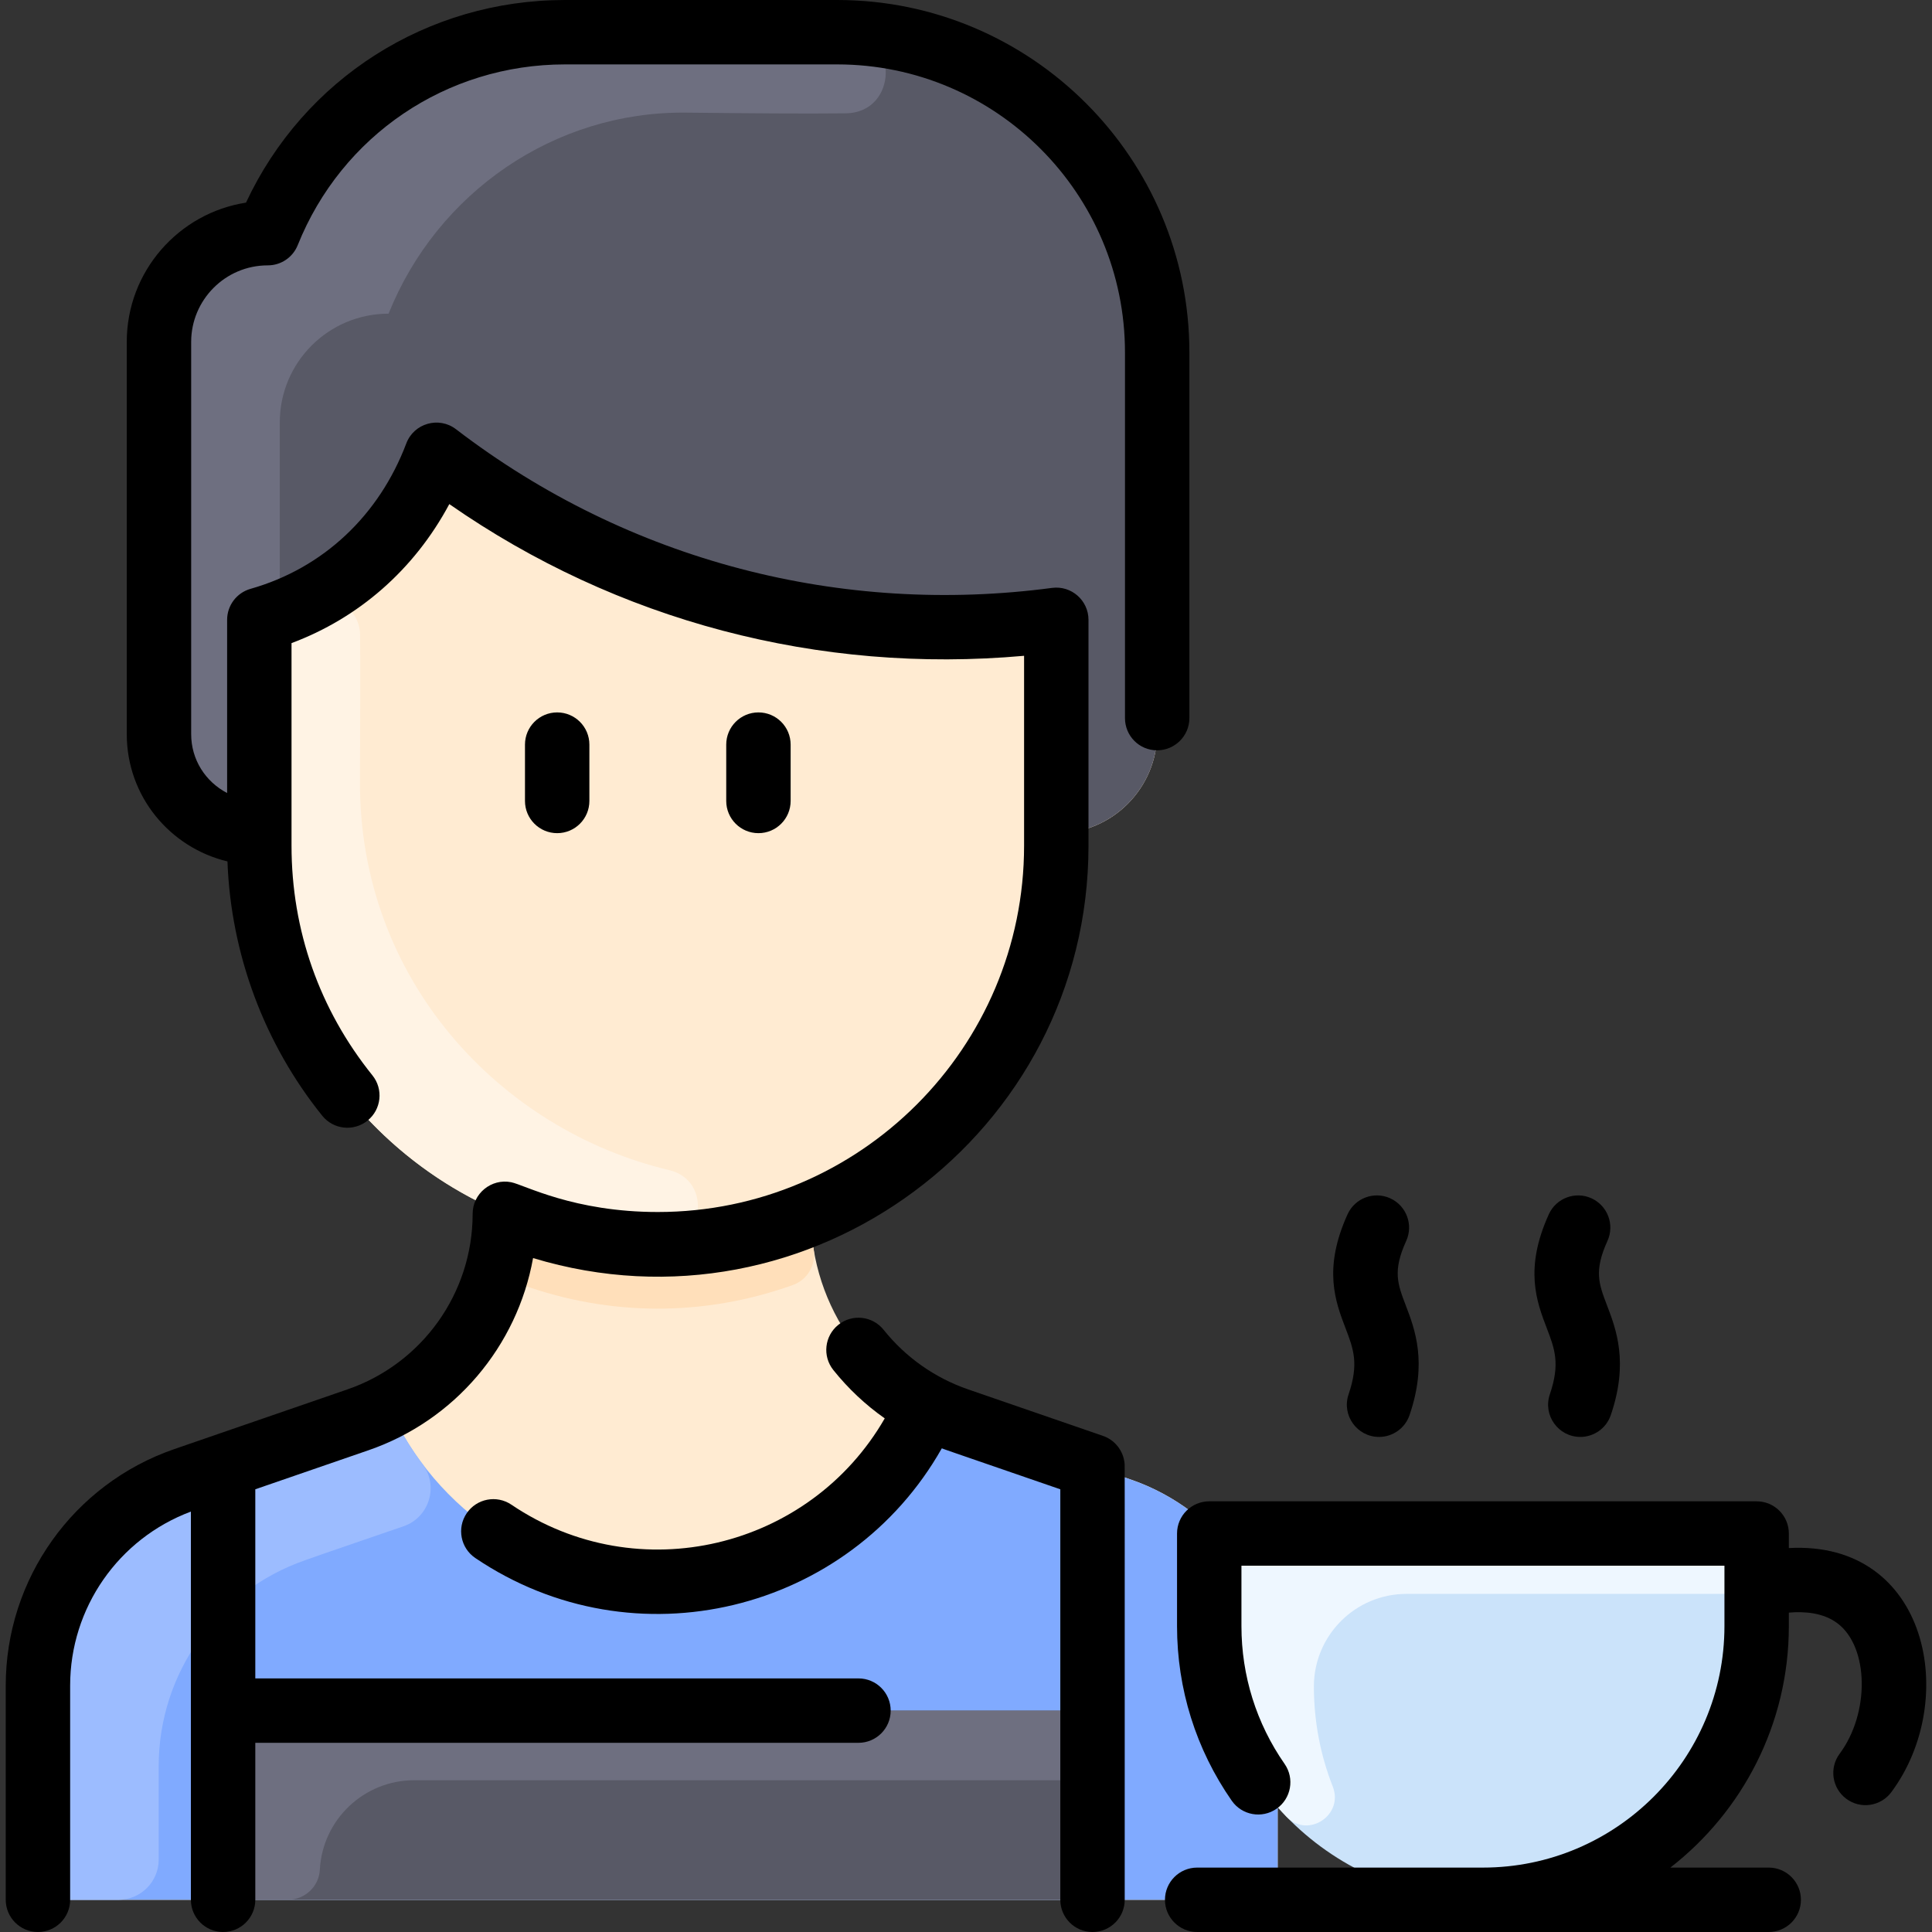 <svg xmlns="http://www.w3.org/2000/svg" viewBox="0 0 479.993 479.993"><rect x="0" y="0" width="479.993" height="479.993" fill="#333333" stroke="none"/><path fill="#ffebd2" d="M281.018,367.613c-0.1,0-36.46-12.59-43.1-14.86c-21.512-7.43-36.49-27.727-36.49-51.19	c35.82-14.9,61-50.23,61-91.44v-3.07c14.021,0,25.06-11.354,25.07-24.98v-94.46c0.02-43.93-35.54-79.58-79.47-79.61h-67.65	c-32.51,0-61.75,19.76-73.84,49.93c-14.91-0.01-27.03,12.07-27.04,26.98v97.46c-0.01,13.319,10.759,24.56,24.93,24.56v3.19	c0,41.21,25.18,76.54,61,91.44c0,22.908-14.319,44.044-36.49,51.19c-0.099,0.032-43.02,14.77-43.12,14.87	c-21.78,7.55-36.39,28.08-36.39,51.14v45.23c0,4.42,3.58,8,8,8h292c4.42,0,8-3.58,8-8v-45.23	C317.428,395.693,302.808,375.163,281.018,367.613z"/><path fill="#585966" d="M208.028,8.003c43.93,0.03,79.49,35.68,79.47,79.61v94.46c-0.01,13.645-11.069,24.98-25.07,24.98	v-44.119c0-4.69-4.017-8.394-8.687-7.97c-48.891,4.438-97.214-8.235-137.52-36.278c-3.92-2.728-9.363-1.491-11.617,2.719	c-8.098,15.124-20.561,25.474-34.956,30.87c-3.135,1.175-5.22,4.151-5.22,7.499c0,50.783,0.098,47.159-0.18,47.159	c-13.7-0.005-24.76-11.01-24.75-24.56v-97.46c0.01-14.91,12.13-26.99,27.04-26.98c12.09-30.17,41.33-49.93,73.84-49.93H208.028z"/><path fill="#ffdfba" d="M196.988,319.253c-22.4,8.02-45.77,7.64-67.15-0.01c-3.61-1.29-5.77-5.01-5.14-8.79	c0.458-2.749,0.73-5.772,0.73-8.89c23.6,9.82,51.15,10.34,76,0c0,3.114,0.297,6.294,0.73,8.89	C202.788,314.243,200.608,317.953,196.988,319.253z"/><path fill="#6e6f80" d="M210.465,8.062c13.022,0.403,12.678,19.948-0.349,20.093c-10.476,0.116-23.334,0.001-39.688-0.172	c-32.732-0.345-61.857,19.923-73.89,49.95c-14.91-0.01-27.015,12.07-27.025,26.98v47.42c-3.05,1.22-5.085,4.151-5.085,7.441v47.159	c-14.168,0-24.94-11.238-24.93-24.56v-97.46c0.01-14.91,12.13-26.99,27.04-26.98c12.09-30.17,41.33-49.93,73.84-49.93	C140.378,8.003,209.656,8.037,210.465,8.062z"/><path fill="#fff3e4" d="M166.265,290.711c10.672,2.532,8.876,18.329-2.092,18.41c-54.853,0.406-99.745-43.916-99.745-98.997	v-50.349c0-3.34,2.09-6.319,5.22-7.499c2.15-0.805,4.226-1.712,6.224-2.705c6.219-3.092,13.53,1.278,13.589,8.223	c0.065,7.721,0.046,19.146-0.033,36.33C89.203,243.301,124.137,280.716,166.265,290.711z"/><path fill="#80aaff" d="M317.428,418.763v45.23c0,4.418-3.582,8-8,8h-292c-4.418,0-8-3.582-8-8v-45.23	c0-23.06,14.61-43.59,36.39-51.14c0.1-0.1,31.612-10.867,43.12-14.87c2.66-0.92,5.22-2.03,7.65-3.32	c11.56,26.15,37.72,43.56,66.84,43.56s55.28-17.41,66.84-43.56c2.43,1.29,4.99,2.4,7.65,3.32c0.1,0.035,43,14.86,43.1,14.86	C302.808,375.163,317.428,395.693,317.428,418.763z"/><path fill="#9cbcff" d="M104.972,363.732c4.082,5.428,1.699,13.252-4.723,15.465c-0.313,0.108-24.325,8.321-24.432,8.427	c-21.78,7.55-36.39,28.08-36.39,51.14v23.23c0,5.523-4.477,10-10,10h-12c-4.418,0-8-3.582-8-8v-45.23	c0-23.06,14.61-43.59,36.39-51.14c0,0,0.01-0.01,0.03-0.01c33.829-12.102,43.143-14.147,50.74-18.18	C98.852,354.56,101.675,359.348,104.972,363.732z"/><rect width="216" height="47" x="55.428" y="424.993" fill="#585966"/><path fill="#6e6f80" d="M271.428,424.993v17.29h-168.5c-12.523,0-22.823,9.806-23.472,22.276	c-0.218,4.193-3.778,7.434-7.976,7.434H55.428v-47H271.428z"/><path fill="#cbe3fa" d="M436.428,402.981c0,37.376-29.736,68.528-67.109,69.007c-37.968,0.486-68.891-30.138-68.891-67.994	v-15c0-4.418,3.582-8,8-8h120c4.418,0,8,3.582,8,8V402.981z"/><path fill="#eef7ff" d="M436.428,388.993c0,3.866-3.134,7-7,7h-80c-12.686,0-23,10.3-23,23	c0,8.781,1.663,17.173,4.692,24.878c2.783,7.078-6.168,12.963-11.469,7.508c-11.898-12.244-19.223-28.956-19.223-47.386v-15	c0-4.418,3.582-8,8-8h120C432.846,380.993,436.428,384.575,436.428,388.993z"/><path d="M146.428,198.993v-14c0-4.418-3.582-8-8-8s-8,3.582-8,8v14c0,4.418,3.582,8,8,8S146.428,203.412,146.428,198.993z"/><path d="M196.428,198.993v-14c0-4.418-3.582-8-8-8s-8,3.582-8,8v14c0,4.418,3.582,8,8,8S196.428,203.412,196.428,198.993z"/><path d="M295.495,178.418V87.616c0.03-48.27-39.188-87.586-87.458-87.616h-67.663c-34.297,0-64.88,19.581-79.259,50.345 c-16.654,2.569-29.61,17.024-29.621,34.565v97.459c-0.01,15.506,10.765,28.234,25.017,31.646 c0.845,22.975,9.125,45.278,23.552,63.185c2.771,3.44,7.808,3.983,11.248,1.21c3.441-2.771,3.983-7.808,1.211-11.249 c-13.146-16.317-20.095-36.043-20.095-57.044v-50.338c16.557-6.194,30.403-18.099,39.203-34.539 c41.653,29.01,91.79,42.269,142.797,37.689v47.188c0,50.178-40.822,91-91,91c-20.946,0-33.126-6.74-36.427-7.399 c-4.921-0.989-9.614,2.81-9.574,7.901c-0.025,19.655-12.516,37.158-31.102,43.566l-43.103,14.862 c-25.004,8.665-41.794,32.248-41.794,58.717v53.227c0,4.418,3.582,8,8,8s8-3.582,8-8v-53.227c0-19.285,12.009-36.501,30-43.219 v96.446c0,4.418,3.582,8,8,8s8-3.582,8-8v-39h149.857c4.418,0,8-3.582,8-8s-3.582-8-8-8H63.428v-46.988l28.112-9.693 c21.523-7.42,36.967-25.892,40.897-47.751c68.599,20.763,137.991-30.862,137.991-102.443v-56.125c0-4.825-4.251-8.566-9.052-7.931 c-52.036,6.901-105.054-6.44-148.082-39.419c-4.249-3.258-10.453-1.493-12.35,3.52c-6.74,17.83-20.58,30.988-38.702,36.134 c-3.44,0.977-5.814,4.119-5.814,7.696v43.032c-5.385-2.804-8.937-8.291-8.933-14.645v-97.46 c0.006-10.343,8.423-18.988,19.03-18.988c3.367,0,6.255-2.058,7.443-5.024C84.906,33.61,110.969,16,140.375,16h67.652 c39.447,0.025,71.492,32.159,71.468,71.607v90.801c-0.003,4.418,3.551,8.004,7.969,8.005 C291.88,186.414,295.492,182.834,295.495,178.418z"/><path d="M279.392,363.594c-0.28-3.146-2.403-5.838-5.357-6.854l-33.505-11.553c-8.276-2.854-15.537-7.973-20.996-14.803 c-2.759-3.452-7.794-4.013-11.243-1.255c-3.452,2.758-4.014,7.792-1.255,11.244c3.691,4.618,7.993,8.655,12.772,12.017 c-18.65,32.382-61.225,42.743-92.764,21.433c-3.659-2.472-8.633-1.512-11.107,2.15c-2.474,3.661-1.511,8.634,2.15,11.107 c39.565,26.731,92.89,13.435,115.898-27.252c1.505,0.557-2.089-0.694,29.442,10.178v101.987c0,4.418,3.582,8,8,8s8-3.582,8-8 C279.428,357.866,279.447,364.213,279.392,363.594z"/><path d="M444.428,384.607v-3.614c0-4.418-3.582-8-8-8h-136c-4.418,0-8,3.582-8,8v23c0,15.613,4.7,30.615,13.592,43.384 c2.526,3.626,7.513,4.519,11.137,1.993c3.626-2.525,4.519-7.511,1.994-11.137c-7.015-10.073-10.723-21.913-10.723-34.241v-15h120 v15c0,33.084-26.916,60-60,60h-71c-4.418,0-8,3.582-8,8s3.582,8,8,8h142c4.418,0,8-3.582,8-8s-3.582-8-8-8h-24.436 c17.892-13.917,29.436-35.629,29.436-60v-3.347c3.838-0.335,8.593-0.009,12.143,2.704c7.751,5.922,7.992,22.251,0.479,32.355 c-2.637,3.545-1.9,8.557,1.645,11.193c3.569,2.653,8.575,1.878,11.193-1.646C486.919,422.353,479.113,382.691,444.428,384.607z"/><path d="M335.049,346.407c-1.776,5.199,2.105,10.588,7.571,10.588c3.327,0,6.434-2.092,7.569-5.416 c4.477-13.104,1.34-21.311-0.95-27.303c-2.032-5.317-3.259-8.526,0.123-15.976c1.827-4.023,0.046-8.765-3.978-10.592 c-4.021-1.826-8.766-0.046-10.591,3.978c-6.145,13.534-3.015,21.722-0.5,28.302C336.244,335.093,337.654,338.78,335.049,346.407z"/><path d="M385.049,346.407c-1.776,5.199,2.105,10.588,7.571,10.588c3.327,0,6.434-2.092,7.569-5.416 c4.477-13.104,1.34-21.311-0.95-27.303c-2.032-5.317-3.259-8.526,0.123-15.976c1.827-4.023,0.046-8.765-3.978-10.592 c-4.021-1.826-8.766-0.046-10.591,3.978c-6.145,13.534-3.015,21.722-0.5,28.302C386.244,335.093,387.654,338.78,385.049,346.407z"/></svg>